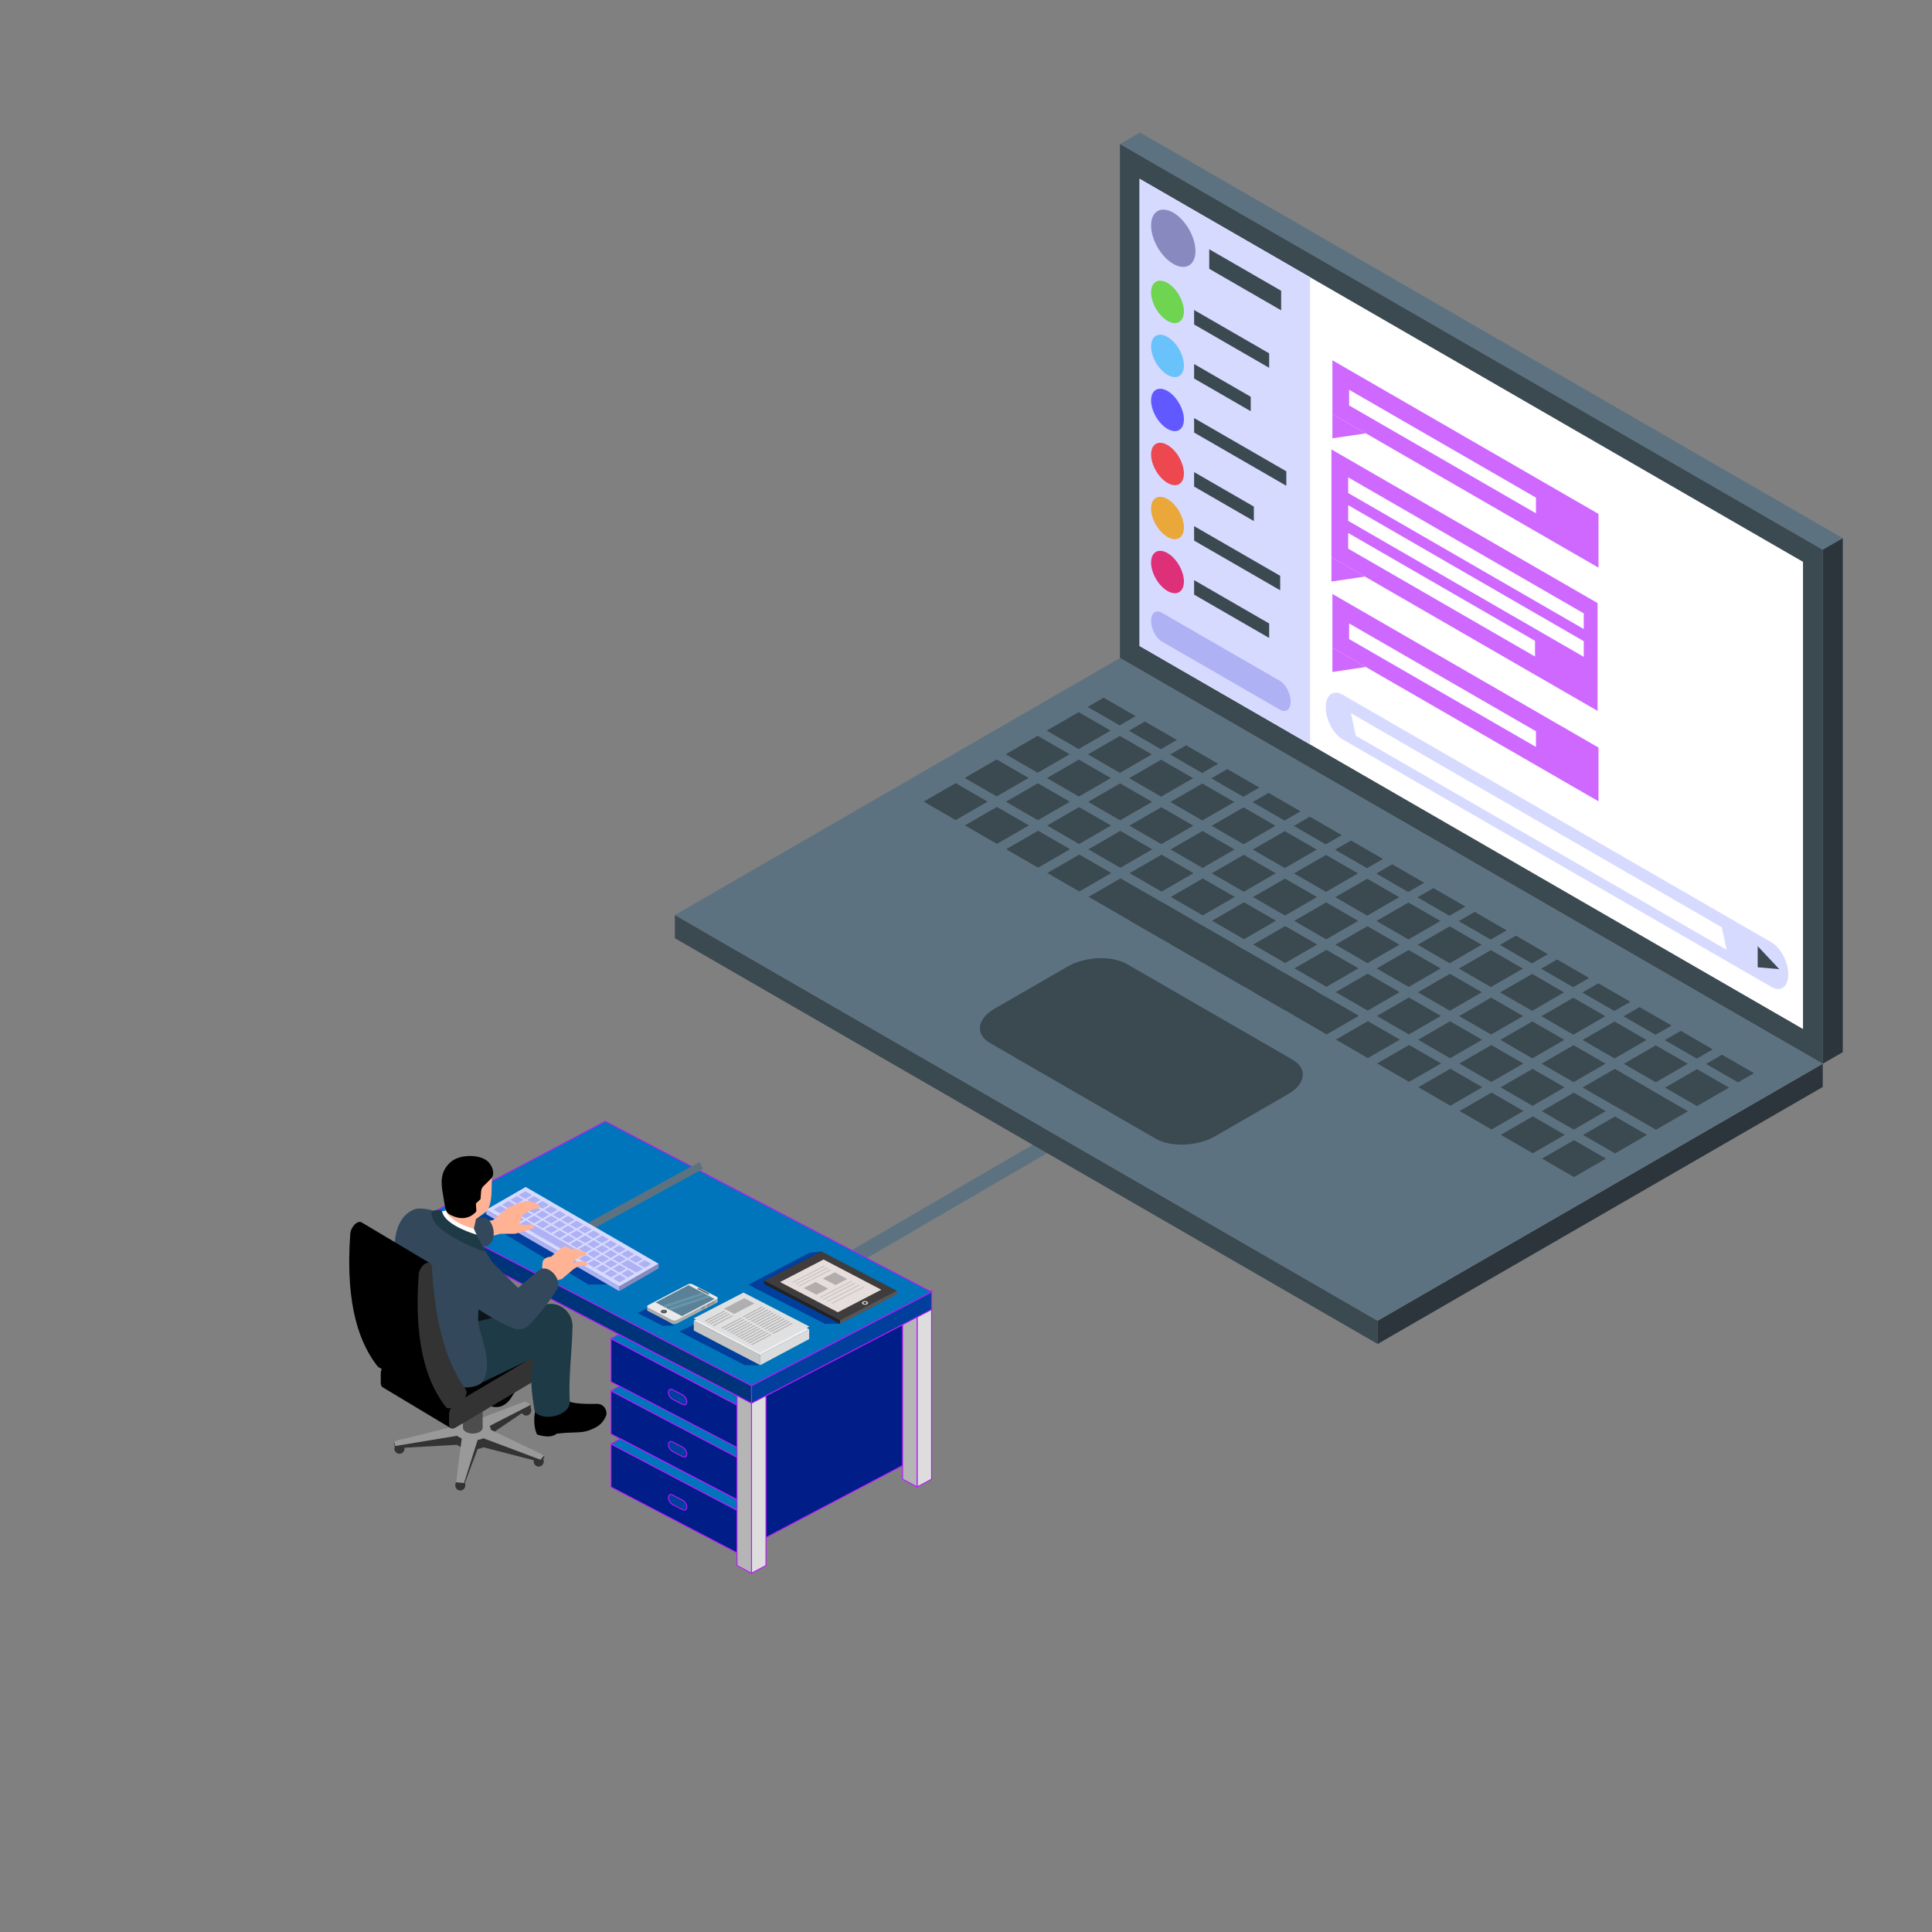 <?xml version="1.0" encoding="UTF-8"?>
<svg id="Livello_1" data-name="Livello 1" xmlns="http://www.w3.org/2000/svg" viewBox="0 0 2000 2000">
  <rect x="0" y="0" width="2000" height="2000" fill="#808080" stroke="none"/>
  <path d="M977.59,1010.2c3.03-5.04,4.84-8.36,5.34-9.76.61-1.7-.7-.57-3.96,3.52" fill="#1d1d1b" stroke="#fff" stroke-miterlimit="10" stroke-width="15"/>
  <path d="M855.75,1317.94c76.15-44.34,152.3-88.68,228.45-133.03" fill="none" stroke="#5d7280" stroke-miterlimit="10" stroke-width="15"/>
  <g>
    <polygon points="1907.65 557.13 1180.17 137.12 1159.35 149.14 1886.83 569.15 1907.65 557.13" fill="#5d7280"/>
    <polygon points="1907.65 1089.17 1907.65 557.13 1886.83 569.15 1886.83 1101.19 1907.65 1089.17" fill="#2c353b"/>
    <g>
      <polygon points="1886.83 1101.19 1159.35 681.18 1159.35 149.14 1886.83 569.15 1886.83 1101.19" fill="#3b4951"/>
      <polygon points="1866.47 581.62 1866.47 1065.24 1179.69 668.73 1179.69 185.1 1866.47 581.62" fill="#fff"/>
      <g id="message3">
        <g>
          <polygon points="1654.76 829.52 1379.29 670.48 1379.29 614.84 1654.76 773.88 1654.76 829.52" fill="#ce68ff"/>
          <polygon points="1379.29 670.48 1379.29 695.61 1413.9 690.46 1379.29 670.48" fill="#ce68ff"/>
        </g>
        <polygon points="1590.02 773.24 1396.59 661.57 1396.59 645.35 1590.02 757.02 1590.02 773.24" fill="#fff"/>
      </g>
      <polygon points="1356.2 770.61 1179.72 668.71 1179.72 185.13 1356.2 287.02 1356.2 770.61" fill="#d7daff"/>
      <path d="M1237.55,259.92c0,14.66-10.29,20.59-22.98,13.27-12.69-7.33-22.98-25.15-22.98-39.8s10.29-20.59,22.98-13.27c12.69,7.33,22.98,25.15,22.98,39.8Z" fill="#888abf"/>
      <polygon points="1251.79 278.26 1326.24 321.24 1326.24 301 1251.79 258.02 1251.79 278.26" fill="#3b4951"/>
      <g>
        <g>
          <path d="M1225.6,322.33c0,10.84-7.61,15.24-17,9.82-9.39-5.42-17-18.6-17-29.45s7.61-15.24,17-9.82c9.39,5.42,17,18.61,17,29.45Z" fill="#6fd450"/>
          <polygon points="1236.14 335.91 1313.82 380.76 1313.82 365.78 1236.14 320.93 1236.14 335.91" fill="#3b4951"/>
        </g>
        <g>
          <path d="M1225.6,378.26c0,10.84-7.61,15.24-17,9.82-9.39-5.42-17-18.6-17-29.45s7.61-15.24,17-9.82c9.39,5.42,17,18.61,17,29.45Z" fill="#69c3fa"/>
          <polygon points="1236.14 391.84 1294.75 425.68 1294.75 410.7 1236.14 376.86 1236.14 391.84" fill="#3b4951"/>
        </g>
        <g>
          <path d="M1225.6,434.19c0,10.84-7.61,15.24-17,9.82-9.39-5.42-17-18.6-17-29.45s7.61-15.24,17-9.82c9.39,5.42,17,18.6,17,29.45Z" fill="#6159ff"/>
          <polygon points="1236.14 447.77 1331.59 502.88 1331.59 487.9 1236.14 432.79 1236.14 447.77" fill="#3b4951"/>
        </g>
        <g>
          <path d="M1225.6,490.12c0,10.84-7.61,15.24-17,9.82-9.39-5.42-17-18.61-17-29.45s7.61-15.24,17-9.82c9.39,5.42,17,18.6,17,29.45Z" fill="#ed484f"/>
          <polygon points="1236.14 503.7 1298 539.41 1298 524.43 1236.14 488.72 1236.14 503.7" fill="#3b4951"/>
        </g>
        <g>
          <path d="M1225.6,546.05c0,10.84-7.61,15.24-17,9.82-9.39-5.42-17-18.61-17-29.45s7.61-15.24,17-9.82c9.39,5.42,17,18.6,17,29.45Z" fill="#eaa73a"/>
          <polygon points="1236.14 559.63 1325.25 611.07 1325.25 596.1 1236.14 544.65 1236.14 559.63" fill="#3b4951"/>
        </g>
        <g>
          <path d="M1225.6,601.99c0,10.84-7.61,15.24-17,9.82-9.39-5.42-17-18.61-17-29.45s7.61-15.24,17-9.82c9.39,5.42,17,18.6,17,29.45Z" fill="#de3078"/>
          <polygon points="1236.14 615.56 1313.82 660.41 1313.82 645.43 1236.14 600.58 1236.14 615.56" fill="#3b4951"/>
        </g>
      </g>
      <path d="M1324.89,734.66l-122.09-70.49c-6.19-3.58-11.2-13.16-11.2-21.41h0c0-8.25,5.02-12.05,11.2-8.47l122.09,70.49c6.19,3.57,11.21,13.16,11.21,21.41h0c0,8.25-5.02,12.04-11.21,8.47Z" fill="#aeb2f4"/>
      <path id="send-message-box" d="M1833.89,1021.76l-444.16-256.44c-9.57-5.53-17.34-20.36-17.34-33.12h0c0-12.77,7.76-18.63,17.34-13.11l444.16,256.44c9.57,5.53,17.33,20.36,17.33,33.12h0c0,12.77-7.76,18.63-17.33,13.11Z" fill="#d7daff"/>
      <polygon points="1841.9 1003.27 1819.56 1001.32 1819.56 979.44 1841.9 1003.27" fill="#3b4951"/>
      <g id="message2">
        <g>
          <polygon points="1653.79 735.91 1378.32 576.87 1378.32 465.26 1653.79 624.3 1653.79 735.91" fill="#ce68ff"/>
          <polygon points="1378.32 576.87 1378.32 602 1412.93 596.85 1378.32 576.87" fill="#ce68ff"/>
        </g>
        <g>
          <polygon points="1639.5 651.18 1395.63 510.37 1395.63 494.15 1639.5 634.95 1639.5 651.18" fill="#fff"/>
          <polygon points="1639.5 679.97 1395.63 539.17 1395.63 522.94 1639.5 663.75 1639.5 679.97" fill="#fff"/>
          <polygon points="1589.05 679.64 1395.63 567.96 1395.63 551.73 1589.05 663.41 1589.05 679.64" fill="#fff"/>
        </g>
      </g>
    </g>
  </g>
  <g>
    <polygon points="1426.14 1367.22 698.66 947.21 698.66 971.25 1426.14 1391.26 1426.14 1367.22" fill="#3b4951"/>
    <polygon points="1886.92 1101.19 1426.14 1367.22 1426.14 1391.26 1886.92 1125.23 1886.92 1101.19" fill="#2c353b"/>
    <g>
      <polygon points="1426.15 1367.19 698.67 947.18 1159.43 681.15 1886.91 1101.17 1426.15 1367.19" fill="#5d7280"/>
      <g>
        <g>
          <polygon points="1159.08 750.92 1125.96 731.8 1142.52 722.24 1175.63 741.36 1159.08 750.92" fill="#3b4951"/>
          <polygon points="1201.75 775.56 1168.63 756.44 1185.19 746.88 1218.3 766 1201.75 775.56" fill="#3b4951"/>
          <polygon points="1244.42 800.2 1211.31 781.08 1227.87 771.52 1260.98 790.64 1244.42 800.2" fill="#3b4951"/>
          <polygon points="1287.1 824.83 1253.98 805.72 1270.54 796.16 1303.65 815.28 1287.1 824.83" fill="#3b4951"/>
          <polygon points="1329.77 849.47 1296.66 830.35 1313.21 820.79 1346.33 839.92 1329.77 849.47" fill="#3b4951"/>
          <polygon points="1372.44 874.11 1339.33 854.99 1355.89 845.43 1389 864.55 1372.44 874.11" fill="#3b4951"/>
          <polygon points="1415.12 898.75 1382 879.63 1398.56 870.07 1431.68 889.19 1415.12 898.75" fill="#3b4951"/>
          <polygon points="1457.79 923.39 1424.68 904.27 1441.23 894.71 1474.35 913.83 1457.79 923.39" fill="#3b4951"/>
          <polygon points="1500.47 948.02 1467.35 928.91 1483.91 919.35 1517.02 938.47 1500.47 948.02" fill="#3b4951"/>
          <polygon points="1543.14 972.66 1510.02 953.54 1526.58 943.98 1559.69 963.1 1543.14 972.66" fill="#3b4951"/>
          <polygon points="1585.81 997.3 1552.7 978.18 1569.26 968.62 1602.37 987.74 1585.81 997.3" fill="#3b4951"/>
          <polygon points="1628.49 1021.94 1595.37 1002.82 1611.93 993.26 1645.04 1012.38 1628.49 1021.94" fill="#3b4951"/>
          <polygon points="1671.16 1046.57 1638.05 1027.46 1654.6 1017.9 1687.72 1037.01 1671.16 1046.57" fill="#3b4951"/>
          <polygon points="1713.83 1071.21 1680.72 1052.1 1697.27 1042.54 1730.39 1061.65 1713.83 1071.21" fill="#3b4951"/>
          <polygon points="1756.51 1095.85 1723.39 1076.73 1739.95 1067.17 1773.06 1086.29 1756.51 1095.85" fill="#3b4951"/>
          <polygon points="1799.18 1120.49 1766.07 1101.37 1782.63 1091.81 1815.74 1110.93 1799.18 1120.49" fill="#3b4951"/>
        </g>
        <g>
          <polygon points="1116.63 775.43 1083.51 756.31 1116.63 737.19 1149.74 756.31 1116.63 775.43" fill="#3b4951"/>
          <polygon points="1159.3 800.07 1126.19 780.95 1159.3 761.83 1192.41 780.95 1159.3 800.07" fill="#3b4951"/>
          <polygon points="1201.98 824.7 1168.86 805.58 1201.98 786.47 1235.09 805.58 1201.98 824.7" fill="#3b4951"/>
          <polygon points="1244.65 849.34 1211.54 830.22 1244.65 811.11 1277.76 830.22 1244.65 849.34" fill="#3b4951"/>
          <polygon points="1287.32 873.98 1254.21 854.86 1287.32 835.74 1320.44 854.86 1287.32 873.98" fill="#3b4951"/>
          <polygon points="1330 898.62 1296.88 879.5 1330 860.38 1363.11 879.5 1330 898.62" fill="#3b4951"/>
          <polygon points="1372.67 923.26 1339.56 904.14 1372.67 885.02 1405.78 904.14 1372.67 923.26" fill="#3b4951"/>
          <polygon points="1415.35 947.89 1382.23 928.77 1415.35 909.66 1448.46 928.77 1415.35 947.89" fill="#3b4951"/>
          <polygon points="1458.02 972.53 1424.9 953.41 1458.02 934.29 1491.13 953.41 1458.02 972.53" fill="#3b4951"/>
          <polygon points="1500.69 997.17 1467.58 978.05 1500.69 958.93 1533.81 978.05 1500.69 997.17" fill="#3b4951"/>
          <polygon points="1543.37 1021.81 1510.25 1002.69 1543.37 983.57 1576.48 1002.69 1543.37 1021.81" fill="#3b4951"/>
          <polygon points="1586.04 1046.44 1552.93 1027.32 1586.04 1008.21 1619.15 1027.32 1586.04 1046.44" fill="#3b4951"/>
          <polygon points="1628.71 1071.08 1595.6 1051.96 1628.71 1032.85 1661.83 1051.96 1628.71 1071.08" fill="#3b4951"/>
          <polygon points="1671.39 1095.72 1638.27 1076.6 1671.39 1057.48 1704.5 1076.6 1671.39 1095.72" fill="#3b4951"/>
          <polygon points="1714.06 1120.35 1680.95 1101.24 1714.06 1082.12 1747.17 1101.24 1714.06 1120.35" fill="#3b4951"/>
          <polygon points="1756.74 1144.99 1723.62 1125.88 1756.74 1106.76 1789.85 1125.88 1756.74 1144.99" fill="#3b4951"/>
        </g>
        <g>
          <polygon points="1074.18 799.93 1041.07 780.82 1074.18 761.7 1107.3 780.82 1074.18 799.93" fill="#3b4951"/>
          <polygon points="1116.86 824.57 1083.74 805.45 1116.86 786.33 1149.97 805.45 1116.86 824.57" fill="#3b4951"/>
          <polygon points="1159.53 849.21 1126.42 830.09 1159.53 810.97 1192.64 830.09 1159.53 849.21" fill="#3b4951"/>
          <polygon points="1202.2 873.85 1169.09 854.73 1202.2 835.61 1235.32 854.73 1202.2 873.85" fill="#3b4951"/>
          <polygon points="1244.88 898.48 1211.77 879.37 1244.88 860.25 1277.99 879.37 1244.88 898.48" fill="#3b4951"/>
          <polygon points="1287.55 923.12 1254.44 904.01 1287.55 884.89 1320.67 904.01 1287.55 923.12" fill="#3b4951"/>
          <polygon points="1330.23 947.76 1297.11 928.64 1330.23 909.52 1363.34 928.64 1330.23 947.76" fill="#3b4951"/>
          <polygon points="1372.9 972.4 1339.79 953.28 1372.9 934.16 1406.01 953.28 1372.9 972.4" fill="#3b4951"/>
          <polygon points="1415.57 997.04 1382.46 977.92 1415.57 958.8 1448.69 977.92 1415.57 997.04" fill="#3b4951"/>
          <polygon points="1458.25 1021.67 1425.13 1002.56 1458.25 983.44 1491.36 1002.56 1458.25 1021.67" fill="#3b4951"/>
          <polygon points="1500.92 1046.31 1467.81 1027.19 1500.92 1008.07 1534.04 1027.19 1500.92 1046.31" fill="#3b4951"/>
          <polygon points="1543.59 1070.95 1510.48 1051.83 1543.59 1032.71 1576.71 1051.83 1543.59 1070.95" fill="#3b4951"/>
          <polygon points="1586.27 1095.59 1553.16 1076.47 1586.27 1057.35 1619.38 1076.47 1586.27 1095.59" fill="#3b4951"/>
          <polygon points="1628.94 1120.23 1595.83 1101.1 1628.94 1081.99 1662.06 1101.11 1628.94 1120.23" fill="#3b4951"/>
          <polygon points="1671.62 1144.86 1638.5 1125.75 1671.62 1106.63 1704.73 1125.75 1671.62 1144.86" fill="#3b4951"/>
          <polygon points="1714.29 1169.5 1638.5 1125.75 1671.62 1106.63 1747.4 1150.38 1714.29 1169.5" fill="#3b4951"/>
        </g>
        <g>
          <polygon points="1031.74 824.44 998.62 805.32 1031.74 786.2 1064.85 805.32 1031.74 824.44" fill="#3b4951"/>
          <polygon points="1074.41 849.08 1041.3 829.96 1074.41 810.84 1107.52 829.96 1074.41 849.08" fill="#3b4951"/>
          <polygon points="1117.09 873.71 1083.97 854.6 1117.08 835.48 1150.2 854.6 1117.09 873.71" fill="#3b4951"/>
          <polygon points="1159.76 898.35 1126.65 879.23 1159.76 860.12 1192.87 879.24 1159.76 898.35" fill="#3b4951"/>
          <polygon points="1202.43 922.99 1169.32 903.87 1202.43 884.76 1235.55 903.87 1202.43 922.99" fill="#3b4951"/>
          <polygon points="1245.1 947.63 1211.99 928.51 1245.1 909.39 1278.22 928.51 1245.1 947.63" fill="#3b4951"/>
          <polygon points="1287.78 972.27 1254.67 953.15 1287.78 934.03 1320.89 953.15 1287.78 972.27" fill="#3b4951"/>
          <polygon points="1330.46 996.9 1297.34 977.79 1330.45 958.67 1363.57 977.79 1330.46 996.9" fill="#3b4951"/>
          <polygon points="1373.13 1021.54 1340.01 1002.42 1373.13 983.31 1406.24 1002.42 1373.13 1021.54" fill="#3b4951"/>
          <polygon points="1415.8 1046.18 1382.69 1027.06 1415.8 1007.94 1448.91 1027.06 1415.8 1046.18" fill="#3b4951"/>
          <polygon points="1458.48 1070.82 1425.36 1051.7 1458.47 1032.58 1491.59 1051.7 1458.48 1070.82" fill="#3b4951"/>
          <polygon points="1501.15 1095.45 1468.04 1076.34 1501.15 1057.22 1534.26 1076.34 1501.15 1095.45" fill="#3b4951"/>
          <polygon points="1543.82 1120.09 1510.71 1100.97 1543.82 1081.86 1576.94 1100.98 1543.82 1120.09" fill="#3b4951"/>
          <polygon points="1586.5 1144.73 1553.38 1125.61 1586.5 1106.5 1619.61 1125.61 1586.5 1144.73" fill="#3b4951"/>
          <polygon points="1629.17 1169.37 1596.06 1150.25 1629.17 1131.13 1662.28 1150.25 1629.17 1169.37" fill="#3b4951"/>
          <polygon points="1671.85 1194.01 1638.73 1174.89 1671.84 1155.77 1704.96 1174.89 1671.85 1194.01" fill="#3b4951"/>
        </g>
        <g>
          <polygon points="989.29 848.95 956.18 829.83 989.29 810.71 1022.4 829.83 989.29 848.95" fill="#3b4951"/>
          <polygon points="1031.97 873.58 998.85 854.46 1031.97 835.35 1065.08 854.46 1031.97 873.58" fill="#3b4951"/>
          <polygon points="1074.64 898.22 1041.52 879.1 1074.64 859.98 1107.75 879.11 1074.64 898.22" fill="#3b4951"/>
          <polygon points="1117.31 922.86 1084.2 903.74 1117.31 884.62 1150.43 903.74 1117.31 922.86" fill="#3b4951"/>
          <polygon points="1373.36 1070.69 1126.87 928.38 1159.98 909.26 1406.47 1051.57 1373.36 1070.69" fill="#3b4951"/>
          <polygon points="1202.66 972.14 1169.55 953.01 1202.66 933.9 1235.77 953.02 1202.66 972.14" fill="#3b4951"/>
          <polygon points="1245.34 996.77 1212.22 977.65 1245.34 958.54 1278.45 977.65 1245.34 996.77" fill="#3b4951"/>
          <polygon points="1288.01 1021.41 1254.89 1002.29 1288.01 983.17 1321.12 1002.29 1288.01 1021.41" fill="#3b4951"/>
          <polygon points="1330.68 1046.05 1297.57 1026.93 1330.68 1007.81 1363.79 1026.93 1330.68 1046.05" fill="#3b4951"/>
          <polygon points="1373.36 1070.69 1340.24 1051.57 1373.36 1032.45 1406.47 1051.57 1373.36 1070.69" fill="#3b4951"/>
          <polygon points="1416.03 1095.32 1382.92 1076.2 1416.03 1057.09 1449.14 1076.2 1416.03 1095.32" fill="#3b4951"/>
          <polygon points="1458.7 1119.96 1425.59 1100.84 1458.7 1081.72 1491.82 1100.84 1458.7 1119.96" fill="#3b4951"/>
          <polygon points="1501.38 1144.6 1468.26 1125.48 1501.38 1106.36 1534.49 1125.48 1501.38 1144.6" fill="#3b4951"/>
          <polygon points="1544.05 1169.24 1510.94 1150.12 1544.05 1131 1577.16 1150.12 1544.05 1169.24" fill="#3b4951"/>
          <polygon points="1586.73 1193.88 1553.61 1174.76 1586.73 1155.64 1619.84 1174.76 1586.73 1193.88" fill="#3b4951"/>
          <polygon points="1629.4 1218.51 1596.28 1199.39 1629.4 1180.28 1662.51 1199.39 1629.4 1218.51" fill="#3b4951"/>
        </g>
      </g>
      <path d="M1196.34,1178.75l-171.29-98.89c-15.81-9.13-13.83-25.07,4.43-35.61l75.57-43.63c18.25-10.54,45.87-11.68,61.68-2.56l171.29,98.89c15.81,9.13,13.83,25.07-4.43,35.61l-75.57,43.63c-18.25,10.54-45.87,11.68-61.68,2.56Z" fill="#3b4951"/>
    </g>
  </g>
  <g id="message1">
    <g>
      <polygon points="1654.76 587.65 1379.29 428.6 1379.29 372.97 1654.76 532.01 1654.76 587.65" fill="#ce68ff"/>
      <polygon points="1379.29 428.6 1379.29 453.74 1413.9 448.59 1379.29 428.6" fill="#ce68ff"/>
    </g>
    <polygon points="1590.02 531.37 1396.59 419.7 1396.59 403.47 1590.02 515.14 1590.02 531.37" fill="#fff"/>
  </g>
  <g>
    <g>
      <g>
        <g>
          <polygon points="770.41 1512.43 770.41 1556.33 632.51 1484.36 632.51 1439.84 770.41 1512.43" fill="#001d88" stroke="#ba17ff" stroke-miterlimit="10"/>
          <path d="M706.48,1497.98c2.45,1.28,4.45,4.42,4.45,6.98v.5c0,2.56-2.01,3.61-4.46,2.34l-10.01-5.18c-2.46-1.27-4.46-4.4-4.46-6.96v-.61c0-2.56,2-3.6,4.45-2.32l10.03,5.25Z" fill="#003f9b" stroke="#ba17ff" stroke-miterlimit="10"/>
        </g>
        <polygon points="632.51 1439.83 642.2 1434.58 764.45 1498.39 764.45 1509.29 632.51 1439.83" fill="#0075bc" stroke="#ba17ff" stroke-miterlimit="10"/>
      </g>
      <g>
        <g>
          <polygon points="770.41 1567.37 770.41 1611.27 632.51 1539.3 632.51 1494.78 770.41 1567.37" fill="#001d88" stroke="#ba17ff" stroke-miterlimit="10"/>
          <path d="M706.48,1552.92c2.45,1.28,4.45,4.42,4.45,6.98v.5c0,2.56-2.01,3.61-4.46,2.34l-10.01-5.18c-2.46-1.27-4.46-4.4-4.46-6.96v-.61c0-2.56,2-3.6,4.45-2.32l10.03,5.25Z" fill="#003f9b" stroke="#ba17ff" stroke-miterlimit="10"/>
        </g>
        <polygon points="632.51 1494.77 642.2 1489.52 764.45 1553.33 764.45 1564.23 632.51 1494.77" fill="#0075bc" stroke="#ba17ff" stroke-miterlimit="10"/>
      </g>
      <g>
        <g>
          <polygon points="770.41 1458.39 770.41 1502.29 632.51 1430.32 632.51 1385.81 770.41 1458.39" fill="#001d88" stroke="#ba17ff" stroke-miterlimit="10"/>
          <path d="M706.48,1443.94c2.45,1.28,4.45,4.42,4.45,6.98v.5c0,2.56-2.01,3.61-4.46,2.34l-10.01-5.18c-2.46-1.27-4.46-4.4-4.46-6.96v-.61c0-2.56,2-3.6,4.45-2.32l10.03,5.25Z" fill="#003f9b" stroke="#ba17ff" stroke-miterlimit="10"/>
        </g>
        <polygon points="632.51 1385.8 642.2 1380.55 764.45 1444.35 764.45 1455.25 632.51 1385.8" fill="#0075bc" stroke="#ba17ff" stroke-miterlimit="10"/>
      </g>
      <polygon points="762.93 1607.36 938.6 1514.84 938.6 1363.12 785.37 1444.1 762.93 1607.36" fill="#001d88" stroke="#ba17ff" stroke-miterlimit="10"/>
      <g>
        <polygon points="440.52 1277.12 777.93 1452.6 964.37 1355.62 626.51 1178.9 440.52 1277.12" fill="#896b29" stroke="#ba17ff" stroke-miterlimit="10"/>
        <g>
          <polygon points="777.93 1433.19 777.93 1628.6 792.94 1620.59 792.94 1425.48 777.93 1433.19" fill="#ddd" stroke="#ba17ff" stroke-miterlimit="10"/>
          <polygon points="777.93 1433.19 777.93 1628.6 762.93 1620.59 762.93 1425.48 777.93 1433.19" fill="#b5b5b5" stroke="#ba17ff" stroke-miterlimit="10"/>
        </g>
        <g>
          <polygon points="455.53 1266.74 455.53 1462.16 470.54 1454.14 470.54 1259.04 455.53 1266.74" fill="#ddd" stroke="#ba17ff" stroke-miterlimit="10"/>
          <polygon points="455.53 1266.74 455.53 1462.16 440.52 1454.14 440.52 1259.04 455.53 1266.74" fill="#b5b5b5" stroke="#ba17ff" stroke-miterlimit="10"/>
        </g>
        <g>
          <polygon points="949.37 1343.85 949.37 1539.27 964.37 1531.25 964.37 1336.15 949.37 1343.85" fill="#ddd" stroke="#ba17ff" stroke-miterlimit="10"/>
          <polygon points="949.37 1343.85 949.37 1539.27 934.36 1531.25 934.36 1336.15 949.37 1343.85" fill="#b5b5b5" stroke="#ba17ff" stroke-miterlimit="10"/>
        </g>
        <g>
          <polygon points="440.52 1259.04 777.93 1434.52 964.37 1337.53 626.51 1160.82 440.52 1259.04" fill="#0075bc" stroke="#ba17ff" stroke-miterlimit="10"/>
          <polygon points="777.93 1452.6 777.93 1434.52 964.37 1337.53 964.37 1355.62 777.93 1452.6" fill="#003f9b" stroke="#ba17ff" stroke-miterlimit="10"/>
          <polygon points="440.52 1259.04 440.52 1277.12 777.93 1452.6 777.93 1434.52 440.52 1259.04" fill="#00347a" stroke="#ba17ff" stroke-miterlimit="10"/>
        </g>
      </g>
    </g>
    <polygon points="869.69 1370.4 854.04 1370.4 774.72 1329.94 837.67 1296.96 850.28 1295.41 869.69 1370.4" fill="#003f9b"/>
    <g>
      <polygon points="928.51 1336.33 869.69 1366.87 791.29 1325.91 850.28 1295.41 928.51 1336.33" fill="#3f3c3b"/>
      <polygon points="912.31 1335.11 867.38 1358.44 807.48 1327.15 852.55 1303.84 912.31 1335.11" fill="#e5dedc"/>
      <g>
        <path d="M892.23,1348.77c0,1.05,1.45,1.91,3.23,1.91s3.23-.85,3.23-1.91-1.45-1.91-3.23-1.91-3.23.85-3.23,1.91Z" fill="#d1cac9"/>
        <path d="M893.95,1348.77c0,.49.67.89,1.51.89s1.51-.4,1.51-.89-.67-.89-1.51-.89-1.51.4-1.51.89Z" fill="#2b2928"/>
      </g>
      <polygon points="791.29 1325.91 791.29 1329.35 869.69 1370.4 869.69 1366.87 791.29 1325.91" fill="#232121"/>
      <polygon points="928.51 1336.33 928.51 1339.9 869.69 1370.4 869.69 1366.87 928.51 1336.33" fill="#5b5454"/>
      <polygon points="852.95 1310.27 819.93 1327.35 820.97 1327.89 854.04 1310.84 852.95 1310.27" fill="#c6c1c1"/>
      <polygon points="856.15 1312.09 823.12 1329.17 824.17 1329.71 857.24 1312.66 856.15 1312.09" fill="#c6c1c1"/>
      <polygon points="859.34 1314.1 826.32 1331.18 827.36 1331.72 860.44 1314.67 859.34 1314.1" fill="#c6c1c1"/>
      <polygon points="893.46 1332.04 860.44 1349.12 861.48 1349.66 894.55 1332.61 893.46 1332.04" fill="#c6c1c1"/>
      <polygon points="888.88 1329.94 855.86 1347.02 856.9 1347.56 889.98 1330.51 888.88 1329.94" fill="#c6c1c1"/>
      <polygon points="881.4 1325.91 848.38 1342.99 849.42 1343.54 882.5 1326.49 881.4 1325.91" fill="#c6c1c1"/>
      <polygon points="884.6 1327.92 851.58 1345 852.62 1345.55 885.69 1328.5 884.6 1327.92" fill="#c6c1c1"/>
      <polygon points="864.19 1317.06 851.75 1323.47 864.9 1330.27 876.99 1324.09 864.19 1317.06" fill="#b2adad"/>
      <polygon points="844.44 1327.04 832 1333.45 845.14 1340.26 857.24 1334.08 844.44 1327.04" fill="#b2adad"/>
    </g>
    <polygon points="786.95 1413.22 771.14 1413.22 703.35 1378.34 727.35 1366.76 786.95 1413.22" fill="#003f9b"/>
    <g>
      <g>
        <polygon points="837.67 1376.05 786.95 1402.64 718.2 1367.13 769.59 1340.52 837.67 1376.05" fill="#efefef"/>
        <polygon points="718.2 1367.13 718.2 1377.35 786.95 1413.22 786.95 1402.64 718.2 1367.13" fill="#c4c4c4"/>
        <polygon points="837.67 1376.05 837.67 1386.18 786.95 1413.22 786.95 1402.64 837.67 1376.05" fill="#dbdbdb"/>
      </g>
      <polygon points="837.87 1373.23 786.38 1400.47 718 1364.8 769.69 1338.05 837.87 1373.23" fill="#e0e0e0"/>
      <polygon points="770.51 1343.91 780.93 1349.28 760.04 1360.18 749.51 1354.69 770.51 1343.91" fill="#afafaf"/>
      <polygon points="749.56 1356.84 729.48 1367.32 730.58 1367.96 750.66 1357.34 749.56 1356.84" fill="#afafaf"/>
      <polygon points="752.01 1358.42 731.93 1368.9 733.04 1369.54 753.12 1358.92 752.01 1358.42" fill="#afafaf"/>
      <polygon points="754.64 1360 734.56 1370.48 735.66 1371.12 755.74 1360.5 754.64 1360" fill="#afafaf"/>
      <polygon points="757.53 1361.73 737.45 1372.21 738.56 1372.85 758.64 1362.23 757.53 1361.73" fill="#afafaf"/>
      <g>
        <g>
          <polygon points="788.83 1352.56 768.75 1363.04 769.86 1363.68 789.94 1353.06 788.83 1352.56" fill="#afafaf"/>
          <polygon points="791.52 1354.02 771.44 1364.5 772.55 1365.14 792.63 1354.52 791.52 1354.02" fill="#afafaf"/>
          <polygon points="794.39 1355.64 774.31 1366.12 775.42 1366.76 795.5 1356.14 794.39 1355.64" fill="#afafaf"/>
          <polygon points="797.3 1357.17 777.21 1367.65 778.32 1368.3 798.4 1357.67 797.3 1357.17" fill="#afafaf"/>
          <polygon points="799.99 1358.63 779.91 1369.11 781.01 1369.75 801.09 1359.13 799.99 1358.63" fill="#afafaf"/>
          <polygon points="802.86 1360.25 782.78 1370.73 783.88 1371.38 803.96 1360.75 802.86 1360.25" fill="#afafaf"/>
        </g>
        <g>
          <polygon points="805.57 1361.86 785.49 1372.34 786.6 1372.98 806.68 1362.36 805.57 1361.86" fill="#afafaf"/>
          <polygon points="808.26 1363.32 788.18 1373.8 789.29 1374.44 809.37 1363.82 808.26 1363.32" fill="#afafaf"/>
          <polygon points="811.13 1364.94 791.05 1375.42 792.16 1376.06 812.24 1365.44 811.13 1364.94" fill="#afafaf"/>
          <polygon points="814.03 1366.48 793.95 1376.96 795.06 1377.6 815.14 1366.98 814.03 1366.48" fill="#afafaf"/>
          <polygon points="816.72 1367.94 796.64 1378.41 797.75 1379.06 817.83 1368.44 816.72 1367.94" fill="#afafaf"/>
          <polygon points="819.59 1369.56 799.51 1380.04 800.62 1380.68 820.7 1370.06 819.59 1369.56" fill="#afafaf"/>
        </g>
      </g>
      <g>
        <g>
          <polygon points="766.91 1364.13 746.83 1374.61 747.93 1375.26 768.02 1364.63 766.91 1364.13" fill="#afafaf"/>
          <polygon points="769.6 1365.59 749.52 1376.07 750.63 1376.71 770.71 1366.09 769.6 1365.59" fill="#afafaf"/>
          <polygon points="772.47 1367.21 752.39 1377.69 753.5 1378.34 773.58 1367.71 772.47 1367.21" fill="#afafaf"/>
          <polygon points="775.37 1368.75 755.29 1379.23 756.4 1379.87 776.48 1369.25 775.37 1368.75" fill="#afafaf"/>
          <polygon points="778.06 1370.21 757.98 1380.69 759.09 1381.33 779.17 1370.71 778.06 1370.21" fill="#afafaf"/>
          <polygon points="780.93 1371.83 760.85 1382.31 761.96 1382.95 782.04 1372.33 780.93 1371.83" fill="#afafaf"/>
        </g>
        <g>
          <polygon points="783.64 1373.44 763.56 1383.92 764.67 1384.56 784.75 1373.94 783.64 1373.44" fill="#afafaf"/>
          <polygon points="786.34 1374.9 766.26 1385.37 767.36 1386.02 787.44 1375.4 786.34 1374.9" fill="#afafaf"/>
          <polygon points="789.21 1376.52 769.13 1387 770.23 1387.64 790.31 1377.02 789.21 1376.52" fill="#afafaf"/>
          <polygon points="792.11 1378.05 772.03 1388.53 773.13 1389.17 793.21 1378.55 792.11 1378.05" fill="#afafaf"/>
          <polygon points="794.8 1379.51 774.72 1389.99 775.82 1390.63 795.9 1380.01 794.8 1379.51" fill="#afafaf"/>
          <polygon points="797.67 1381.13 777.59 1391.61 778.69 1392.25 798.77 1381.63 797.67 1381.13" fill="#afafaf"/>
        </g>
      </g>
    </g>
    <polygon points="697.45 1372.35 685.69 1372.35 660.03 1359.27 673.84 1352.52 697.45 1372.35" fill="#003f9b"/>
    <g>
      <path d="M695.6,1369.97c1.39.73,3.67.73,5.06,0l41.19-21.47c1.39-.73,1.39-1.91,0-2.63l-24.73-12.84c-1.39-.72-3.67-.72-5.06,0l-41,21.46c-1.39.73-1.39,1.92,0,2.64l24.54,12.83Z" fill="#cecece"/>
      <path d="M670.02,1352.31v3.55s-.03.72.97,1.24l24.98,13.03s2.14.94,4.57-.11l41.52-21.65s.85-.43.82-1.32v-3.27l-72.86,8.51Z" fill="#aaa"/>
      <path d="M695.6,1366.49c1.39.73,3.67.73,5.06,0l41.19-21.47c1.39-.73,1.39-1.91,0-2.63l-24.73-12.84c-1.39-.72-3.67-.72-5.06,0l-41,21.46c-1.39.73-1.39,1.92,0,2.64l24.54,12.83Z" fill="#eaeaea"/>
      <polygon points="739.72 1344.75 705.96 1362.44 678.74 1348.26 712.71 1330.38 739.72 1344.75" fill="#5a8196"/>
      <path d="M684.22,1357.43h.24c.15-.19.38-.37.68-.53,1.21-.63,3.16-.64,4.33-.02.31.16.53.35.68.55h.19v.59h0c-.01.41-.32.81-.91,1.12-1.2.63-3.14.64-4.33.02-.6-.31-.89-.73-.88-1.15h0v-.59Z" fill="#606060"/>
      <path d="M689.46,1356.29c1.18.62,1.16,1.64-.04,2.27-1.2.63-3.14.64-4.33.02-1.19-.62-1.17-1.64.04-2.27,1.21-.63,3.16-.64,4.33-.02Z" fill="#4c4c4c"/>
      <path d="M688.66,1356.71c.74.39.73,1.03-.02,1.43s-1.98.4-2.73.01c-.75-.39-.74-1.03.02-1.43.76-.4,1.99-.4,2.73-.01Z" fill="#6b6b6b"/>
      <polygon points="735.73 1342.63 694.34 1356.39 690.9 1354.6 732.53 1340.92 735.73 1342.63" fill="#6695aa"/>
      <polygon points="730.4 1339.79 688.95 1353.57 685.5 1351.78 727.2 1338.07 730.4 1339.79" fill="#6695aa"/>
      <g>
        <polygon points="739.86 1347.27 739.86 1348.95 736.56 1350.69 736.56 1348.98 739.86 1347.27" fill="#939393"/>
        <polygon points="736.56 1348.98 736.15 1348.75 736.15 1350.5 736.56 1350.69 736.56 1348.98" fill="#7c7c7c"/>
        <polygon points="739.86 1347.27 739.4 1347.02 736.15 1348.75 736.56 1348.98 739.86 1347.27" fill="#686868"/>
      </g>
      <g>
        <polygon points="735.71 1349.44 735.71 1351.12 732.4 1352.86 732.4 1351.15 735.71 1349.44" fill="#939393"/>
        <polygon points="732.4 1351.15 731.99 1350.92 731.99 1352.67 732.4 1352.86 732.4 1351.15" fill="#7c7c7c"/>
        <polygon points="735.71 1349.44 735.24 1349.19 731.99 1350.92 732.4 1351.15 735.71 1349.44" fill="#686868"/>
      </g>
      <g>
        <polygon points="729.81 1352.42 729.81 1354.1 726.5 1355.84 726.5 1354.13 729.81 1352.42" fill="#939393"/>
        <polygon points="726.5 1354.13 726.09 1353.9 726.09 1355.65 726.5 1355.84 726.5 1354.13" fill="#7c7c7c"/>
        <polygon points="729.81 1352.42 729.34 1352.17 726.09 1353.9 726.5 1354.13 729.81 1352.42" fill="#686868"/>
      </g>
      <g>
        <path d="M722.15,1333.6l.74.36c.42.05.94.21,1.42.46l6.04,3.17,3.76,1.83v.67l-.04-.02s-.05.04-.08.06c-.33.18-1.24,0-2.01-.41l-8.92-4.65c-.62-.32-.97-.69-.91-.92v-.56Z" fill="#848484"/>
        <path d="M733.19,1338.51c.77.4,1.13.88.8,1.06s-1.24,0-2.01-.41l-8.92-4.65c-.77-.4-1.12-.88-.78-1.06.34-.18,1.26,0,2.03.41l8.88,4.66Z" fill="#6b6b6b"/>
      </g>
    </g>
    <polygon points="635.77 1329.71 609.09 1329.71 494.69 1260.54 535.2 1237.59 635.77 1329.71" fill="#003f9b"/>
  </g>
  <path d="M795.72,1322.44v-.02" fill="#1d1d1b" stroke="#fff" stroke-miterlimit="10" stroke-width="15"/>
  <path d="M611.16,1269.11c38.31-20.9,76.62-41.79,114.93-62.69" fill="none" stroke="#5d7280" stroke-miterlimit="10" stroke-width="8"/>
  <g>
    <polygon points="641.04 1331.8 503.36 1252.31 544.15 1228.76 681.82 1308.25 641.04 1331.8" fill="#d7daff"/>
    <polygon points="641.03 1336.54 503.36 1257.05 503.36 1252.29 641.03 1331.77 641.03 1336.54" fill="#aeb2f4"/>
    <polygon points="641.03 1331.77 681.82 1308.22 681.82 1312.99 641.03 1336.54 641.03 1331.77" fill="#888abf"/>
    <g>
      <g>
        <polygon points="543.81 1241.1 536.87 1237.1 543.81 1233.09 550.74 1237.1 543.81 1241.1" fill="#aeb2f4"/>
        <polygon points="552.64 1246.2 545.7 1242.19 552.64 1238.19 559.57 1242.19 552.64 1246.2" fill="#aeb2f4"/>
        <polygon points="561.46 1251.29 554.53 1247.29 561.46 1243.29 568.4 1247.29 561.46 1251.29" fill="#aeb2f4"/>
        <polygon points="570.29 1256.39 563.35 1252.39 570.29 1248.38 577.22 1252.39 570.29 1256.39" fill="#aeb2f4"/>
        <polygon points="579.11 1261.49 572.18 1257.48 579.11 1253.48 586.05 1257.48 579.11 1261.49" fill="#aeb2f4"/>
        <polygon points="587.94 1266.58 581.01 1262.58 587.94 1258.57 594.88 1262.58 587.94 1266.58" fill="#aeb2f4"/>
        <polygon points="596.77 1271.68 589.83 1267.67 596.77 1263.67 603.7 1267.67 596.77 1271.68" fill="#aeb2f4"/>
        <polygon points="605.59 1276.77 598.66 1272.77 605.59 1268.77 612.53 1272.77 605.59 1276.77" fill="#aeb2f4"/>
        <polygon points="614.42 1281.87 607.49 1277.87 614.42 1273.86 621.36 1277.87 614.42 1281.87" fill="#aeb2f4"/>
        <polygon points="623.25 1286.97 616.31 1282.96 623.25 1278.96 630.18 1282.96 623.25 1286.97" fill="#aeb2f4"/>
        <polygon points="632.07 1292.06 625.14 1288.06 632.07 1284.05 639.01 1288.06 632.07 1292.06" fill="#aeb2f4"/>
        <polygon points="640.9 1297.16 633.96 1293.15 640.9 1289.15 647.83 1293.15 640.9 1297.16" fill="#aeb2f4"/>
        <polygon points="649.73 1302.25 642.79 1298.25 649.73 1294.25 656.66 1298.25 649.73 1302.25" fill="#aeb2f4"/>
        <polygon points="658.55 1307.35 651.62 1303.35 658.55 1299.34 665.49 1303.35 658.55 1307.35" fill="#aeb2f4"/>
        <polygon points="667.38 1312.45 660.44 1308.44 667.38 1304.44 674.31 1308.44 667.38 1312.45" fill="#aeb2f4"/>
      </g>
      <g>
        <polygon points="535.14 1246.11 528.2 1242.1 535.14 1238.1 542.07 1242.1 535.14 1246.11" fill="#aeb2f4"/>
        <polygon points="543.97 1251.2 537.03 1247.2 543.97 1243.2 550.9 1247.2 543.97 1251.2" fill="#aeb2f4"/>
        <polygon points="552.79 1256.3 545.86 1252.3 552.79 1248.29 559.73 1252.3 552.79 1256.3" fill="#aeb2f4"/>
        <polygon points="561.62 1261.39 554.68 1257.39 561.62 1253.39 568.55 1257.39 561.62 1261.39" fill="#aeb2f4"/>
        <polygon points="570.45 1266.49 563.51 1262.49 570.45 1258.48 577.38 1262.49 570.45 1266.49" fill="#aeb2f4"/>
        <polygon points="579.27 1271.59 572.34 1267.58 579.27 1263.58 586.21 1267.58 579.27 1271.59" fill="#aeb2f4"/>
        <polygon points="588.1 1276.68 581.16 1272.68 588.1 1268.68 595.03 1272.68 588.1 1276.68" fill="#aeb2f4"/>
        <polygon points="596.93 1281.78 589.99 1277.78 596.93 1273.77 603.86 1277.78 596.93 1281.78" fill="#aeb2f4"/>
        <polygon points="605.75 1286.87 598.82 1282.87 605.75 1278.87 612.69 1282.87 605.75 1286.87" fill="#aeb2f4"/>
        <polygon points="614.58 1291.97 607.64 1287.97 614.58 1283.96 621.51 1287.97 614.58 1291.97" fill="#aeb2f4"/>
        <polygon points="623.4 1297.07 616.47 1293.06 623.4 1289.06 630.34 1293.06 623.4 1297.07" fill="#aeb2f4"/>
        <polygon points="632.23 1302.16 625.3 1298.16 632.23 1294.15 639.17 1298.16 632.23 1302.16" fill="#aeb2f4"/>
        <polygon points="641.06 1307.26 634.12 1303.25 641.06 1299.25 647.99 1303.26 641.06 1307.26" fill="#aeb2f4"/>
        <polygon points="649.88 1312.35 642.95 1308.35 649.88 1304.35 656.82 1308.35 649.88 1312.35" fill="#aeb2f4"/>
        <polygon points="658.71 1317.45 642.95 1308.35 649.88 1304.35 665.65 1313.45 658.71 1317.45" fill="#aeb2f4"/>
      </g>
      <g>
        <polygon points="526.47 1251.11 519.54 1247.11 526.47 1243.1 533.41 1247.11 526.47 1251.11" fill="#aeb2f4"/>
        <polygon points="535.3 1256.21 528.36 1252.2 535.3 1248.2 542.23 1252.2 535.3 1256.21" fill="#aeb2f4"/>
        <polygon points="544.12 1261.3 537.19 1257.3 544.12 1253.3 551.06 1257.3 544.12 1261.3" fill="#aeb2f4"/>
        <polygon points="552.95 1266.4 546.02 1262.4 552.95 1258.39 559.89 1262.4 552.95 1266.4" fill="#aeb2f4"/>
        <polygon points="561.78 1271.5 554.84 1267.49 561.78 1263.49 568.71 1267.49 561.78 1271.5" fill="#aeb2f4"/>
        <polygon points="570.6 1276.59 563.67 1272.59 570.6 1268.58 577.54 1272.59 570.6 1276.59" fill="#aeb2f4"/>
        <polygon points="579.43 1281.69 572.5 1277.68 579.43 1273.68 586.37 1277.68 579.43 1281.69" fill="#aeb2f4"/>
        <polygon points="588.26 1286.78 581.32 1282.78 588.26 1278.78 595.19 1282.78 588.26 1286.78" fill="#aeb2f4"/>
        <polygon points="597.08 1291.88 590.15 1287.88 597.08 1283.87 604.02 1287.88 597.08 1291.88" fill="#aeb2f4"/>
        <polygon points="605.91 1296.98 598.98 1292.97 605.91 1288.97 612.84 1292.97 605.91 1296.98" fill="#aeb2f4"/>
        <polygon points="614.74 1302.07 607.8 1298.07 614.74 1294.06 621.67 1298.07 614.74 1302.07" fill="#aeb2f4"/>
        <polygon points="623.56 1307.17 616.63 1303.16 623.56 1299.16 630.5 1303.16 623.56 1307.17" fill="#aeb2f4"/>
        <polygon points="632.39 1312.26 625.45 1308.26 632.39 1304.26 639.32 1308.26 632.39 1312.26" fill="#aeb2f4"/>
        <polygon points="641.22 1317.36 634.28 1313.36 641.22 1309.35 648.15 1313.36 641.22 1317.36" fill="#aeb2f4"/>
        <polygon points="650.04 1322.46 643.11 1318.45 650.04 1314.45 656.98 1318.45 650.04 1322.46" fill="#aeb2f4"/>
      </g>
      <g>
        <polygon points="517.8 1256.12 510.87 1252.11 517.8 1248.11 524.74 1252.11 517.8 1256.12" fill="#aeb2f4"/>
        <polygon points="526.63 1261.21 519.69 1257.21 526.63 1253.21 533.56 1257.21 526.63 1261.21" fill="#aeb2f4"/>
        <polygon points="535.46 1266.31 528.52 1262.3 535.46 1258.3 542.39 1262.3 535.46 1266.31" fill="#aeb2f4"/>
        <polygon points="544.28 1271.4 537.35 1267.4 544.28 1263.4 551.22 1267.4 544.28 1271.4" fill="#aeb2f4"/>
        <polygon points="588.41 1296.88 546.17 1272.5 553.11 1268.49 595.35 1292.88 588.41 1296.88" fill="#aeb2f4"/>
        <polygon points="561.94 1281.6 555 1277.59 561.94 1273.59 568.87 1277.59 561.94 1281.6" fill="#aeb2f4"/>
        <polygon points="570.76 1286.69 563.83 1282.69 570.76 1278.69 577.7 1282.69 570.76 1286.69" fill="#aeb2f4"/>
        <polygon points="579.59 1291.79 572.65 1287.78 579.59 1283.78 586.52 1287.78 579.59 1291.79" fill="#aeb2f4"/>
        <polygon points="588.41 1296.88 581.48 1292.88 588.41 1288.88 595.35 1292.88 588.41 1296.88" fill="#aeb2f4"/>
        <polygon points="597.24 1301.98 590.31 1297.98 597.24 1293.97 604.18 1297.98 597.24 1301.98" fill="#aeb2f4"/>
        <polygon points="606.07 1307.08 599.13 1303.07 606.07 1299.07 613 1303.07 606.07 1307.08" fill="#aeb2f4"/>
        <polygon points="614.89 1312.17 607.96 1308.17 614.89 1304.16 621.83 1308.17 614.89 1312.17" fill="#aeb2f4"/>
        <polygon points="623.72 1317.27 616.79 1313.26 623.72 1309.26 630.66 1313.26 623.72 1317.27" fill="#aeb2f4"/>
        <polygon points="632.55 1322.36 625.61 1318.36 632.55 1314.36 639.48 1318.36 632.55 1322.36" fill="#aeb2f4"/>
        <polygon points="641.37 1327.46 634.44 1323.46 641.37 1319.45 648.31 1323.46 641.37 1327.46" fill="#aeb2f4"/>
      </g>
    </g>
  </g>
  <g>
    <path d="M535.26,1404.44c11.36,2.66,13.29,11.88,9.07,20.03-.13.26-.29.51-.45.74l-13.06,19.1c-.09.13-.18.28-.26.42-4.8,8.5-11.15,12.69-19.35,11.74-.8-.09-1.57-.32-2.3-.67-6.97-3.41-7.84-8.62-5.74-14.7l.11-11.44c.09-.28,3.22.82,3.28.54l4-22c.62-3.4,3.63-5.76,6.97-5.45l16.84,1.55c.3.03.6.07.9.14Z"/>
    <path d="M461.81,1396.98v-59.89l46.51-11.68c14.4-3.62,28.32,7.81,27.98,23.12-.57,26.19-4.42,54.35-2.83,77.71,0,14.25-23.98,18.49-33.25,8.22-3.48-20.92-8.6-32.3-3.56-54.24l-34.85,16.76Z" fill="#0b151a"/>
    <path d="M555.85,1455.89c-4.33,8.71-3.13,22.9.09,29.08,8.6,2.74,15.69,2.94,20.38-.83,15.84-1.99,24.86-.35,32.9-3.27,8.55-3.1,14.32-6.18,18.24-15.44,1.48-4.12-1.32-11.49-8.47-12.15-13.24.27-25.17-.1-31.83-3.04l-12.54-20.59-19.5,17.97.72,8.26Z"/>
    <g>
      <ellipse cx="557.67" cy="1512.81" rx="5.24" ry="5.41" fill="#333"/>
      <path d="M471.25,1537.56c0,2.99,2.35,5.41,5.24,5.41s5.24-2.42,5.24-5.41-2.35-5.41-5.24-5.41-5.24,2.42-5.24,5.41Z" fill="#333"/>
      <ellipse cx="413.5" cy="1499.54" rx="5.24" ry="5.41" fill="#333"/>
      <path d="M447.42,1450.08c0,2.99,2.35,5.41,5.24,5.41s5.24-2.42,5.24-5.41-2.34-5.41-5.24-5.41-5.24,2.42-5.24,5.41Z" fill="#333"/>
      <path d="M539.49,1459.98c0,2.99,2.35,5.41,5.24,5.41s5.24-2.42,5.24-5.41-2.34-5.41-5.24-5.41-5.24,2.42-5.24,5.41Z" fill="#333"/>
      <g>
        <path d="M473.72,1482.31l-25.55-35.3v-2.34l7.52.05,32.85,33.08c2.24-.03,4.47.19,6.61.63l48.38-25.4,5.96,1.22v2.34l-42.58,28.86c.74,1.27,1.09,2.61,1.05,3.94l55.44,17.26v2.34l-3.83,4.48-59.17-15.24c-1.83.83-3.85,1.44-5.96,1.82l-14.11,37.51-8.33-.79v-2.34l6.01-35.95c-.91-.38-1.78-.8-2.59-1.28-.81-.48-1.51-1-2.15-1.54l-64.16,3.59-1.32-4.97v-2.33l62.87-6.08c.64-1.26,1.67-2.46,3.06-3.56Z" fill="#333"/>
        <path d="M473.72,1472.95l-25.55-28.28,7.52-2.28,32.85,26.06c2.24-.03,4.47.19,6.61.63l48.38-18.38,5.96,3.56-42.58,21.84c.74,1.27,1.09,2.61,1.05,3.94l55.44,26.62-3.83,4.48-59.17-22.26c-1.83.83-3.85,1.44-5.96,1.82l-14.11,44.53-8.33-.79,6.01-45.3c-.91-.38-1.78-.8-2.59-1.28-.81-.48-1.51-1-2.15-1.54l-64.16,10.61-1.32-4.97,62.87-15.44c.64-1.26,1.67-2.46,3.06-3.56Z" fill="#999"/>
      </g>
      <g>
        <path d="M480.57,1428.23c.44-.47,1-.91,1.67-1.31,3.99-2.38,10.45-2.38,14.44,0,.67.4,1.22.84,1.67,1.31h1.32v49.68c0,1.56-1,3.12-2.99,4.31-3.99,2.38-10.45,2.38-14.44,0-1.99-1.19-2.99-2.75-2.99-4.31v-49.68h1.32Z" fill="#4d4d4d"/>
        <path d="M482.24,1423.92c-3.99,2.38-3.99,6.24,0,8.62s10.45,2.38,14.44,0c3.99-2.38,3.99-6.24,0-8.62-3.99-2.38-10.45-2.38-14.44,0Z" fill="#4d4d4d"/>
        <path d="M476.43,1393.35c1.46-1.54,3.73-2.88,6.9-3.77,4-1.12,8.25-1.12,12.26,0,3.17.89,5.44,2.23,6.9,3.77h1.94v37.77c0,3.17-2.81,6.33-8.42,8.06-4.26,1.31-8.83,1.31-13.09,0-5.61-1.73-8.42-4.89-8.42-8.06v-37.77h1.94Z" fill="#999"/>
        <path d="M482.91,1385.3c-11.22,3.45-11.22,12.66,0,16.11,4.26,1.31,8.84,1.31,13.09,0,11.22-3.45,11.22-12.66,0-16.11-4.26-1.31-8.83-1.31-13.09,0Z" fill="#4d4d4d"/>
      </g>
    </g>
    <g>
      <path d="M466.73,1478.47l-70.69-42.43c-1.17-.71-1.9-2.21-1.89-4.36l.03-9.92c.01-4.29,2.94-9.49,6.53-11.62l78.4-46.49c1.8-1.07,3.42-1.16,4.6-.46l70.69,42.43-87.66,72.85Z"/>
      <path d="M549.73,1431.52l-78.4,46.49c-3.6,2.13-6.5.39-6.49-3.9l.03-9.92c.01-4.29,2.94-9.49,6.53-11.62l78.4-46.49c3.6-2.13,6.5-.39,6.49,3.9l-.03,9.92c-.01,4.29-2.94,9.49-6.53,11.62Z" fill="#333"/>
    </g>
    <path d="M589.86,1451.22c0,14.25-26.97,20.71-36.24,10.44-3.48-20.92-5.61-34.52-.57-56.46l-58.45,28.11-52.98-52.01,123.09-30.91c14.4-3.62,28.32,7.81,27.98,23.12-.57,26.19-4.42,54.35-2.83,77.71Z" fill="#1e3a47"/>
    <path id="right-hand" d="M567.77,1335.19l8.61-9.75,5.3-1.45,12.33-10.44,5.88-3.34,2.32.09h3.23c3.06.26,3.56-3.17.58-3.87l-5.8-.79-6.37,1.58-.33-1.58,7.07-4.8,4.25-1.08c1.93.01,3-3.07.21-4.1l-4.16-.5-2.65-1.6c-1.34-.81-2.9-1.12-4.43-.89l-2.85.44-3.74-2.43c-1.25-.81-2.85-.79-4.08.06l-5.93,4.08-6.73,6.13s-4.86-.14-7.76,3.28c-1.84,2.18-1.32,9-1.32,9l-9.11,9.91,15.48,12.06Z" fill="#ffb294"/>
    <path id="left-hand" d="M497.33,1265.51l13.23-2.53,15.95-13.38,12.54-4.99,8.11-1.01c.6-.07,1.21.02,1.76.26l1.68.75h2.08c1.37,0,2.61.85,3.14,2.16l2.28,1.16c1.07.87.62,2.92-.72,3.15h-2.84l-4.93,1.53-7.82,4.43-4.22,8.47s.96,1.83,1.32,1.93c3.15.86,8.61.43,8.61.43l2.81-.51c2.57.68,3.97,2.74,1.57,3.94l-3.77,1.67-14.9,4.23h-15.4l-15.65,4.36-4.84-16.04Z" fill="#ffb294"/>
    <path id="left-arm" d="M502.17,1260.62c8.98,2.35,13.62,23.49,2.03,29.31l-71.86,7.53v-39.01l69.83,2.17Z" fill="#33485b"/>
    <path d="M509.2,1306.19c-8.97,19.85-17.34,51.58-13.11,68.26,4.01,15.86,14.47,41.58,2.58,56.97-17.73,15.65-82.79-8.21-87.85-41.59-2.21-28.73-.66-60.56-2.15-97.51,0,0-2.23-31.71,20.36-40.41,6.51-2.51,19.91,1.43,19.91,1.43l36.65,30.77,13.07,4.48,10.54,17.59Z" fill="#33485b"/>
    <path id="head" d="M491.37,1262.98l11.08-8.21c5.09-3.42,6.25-14.07,6.41-21.83l.34-16.28-3.54-10-36.57,1.37-7.1,25.98,6.52,24.59,22.86,4.38Z" fill="#ffb294"/>
    <path id="neck" d="M489.97,1274.47l4.35-19.83-28.94-7.87-8.17,12.14c7.39,10.32,17.63,15.03,32.76,15.56Z" fill="#ffb294"/>
    <path d="M496.08,1284.12l-5.6-12.25c-14.89-3.54-26.92-11.91-29.01-18.52l-10.39,1.28,2.04,8.16,42.96,21.33Z" fill="#fff"/>
    <path d="M502.17,1295.8s-27.93-8.85-46.85-24.6c-9.59-7.98-8.74-16.2-8.74-16.2,1.31-1.97,6.31-3.28,11.01-1.65,1.33,12.51,25.11,21.52,36.05,24.95l8.53,17.49Z" fill="#1e3a47"/>
    <path id="hair" d="M509.14,1219.32l-8.69,8.6c-1.41,1.4-2.28,3.29-2.42,5.3l-.59,8.11-4.78,4.49.46,8.14s-7.94,10.99-22.72,5.5c-10.29-3.82-8.7-5.75-12.05-24.26-2.11-11.65-2.34-23.12,8.26-32.31,9.65-8.36,30.47-8.1,38.57-.38,4.22,4.03,7.29,11.53,3.95,16.82Z"/>
    <path id="right-arm" d="M577.54,1333.14c3.23-9.24-8.44-23.61-18.38-19.25l-22.85,19.25-27.12-26.95s-9.14-3.34-17.83,6.42c-17.09,19.17-4.72,36.96-4.72,36.96,15.07,10.44,30,19.47,44.6,25.45,5.84,2.39,12.52.89,16.91-3.76,11.64-12.37,21.54-25.05,29.39-38.11Z" fill="#33485b"/>
    <g>
      <path d="M445.03,1307.56l1.43,64.41,16.06,85.43-70.8-42.24c-.38-.23-.71-.52-1-.9-16.57-21.32-33.76-59.24-28.12-137.01.32-4.37,3.28-9.33,6.8-11.43,1.88-1.12,3.59-1.22,4.83-.48,0-.01,70.8,42.23,70.8,42.23Z"/>
      <path d="M477.56,1451.01l-9.79,5.84c-2.53,1.51-4.89,1.39-6.24-.35-16.57-21.32-33.76-59.24-28.12-137.01.32-4.37,3.28-9.33,6.8-11.43,3.58-2.13,6.55-.61,6.8,3.5,3.12,49.86,11.61,93.94,35.18,126.87,2.17,3.03-.4,10.06-4.63,12.58Z" fill="#333"/>
    </g>
  </g>
  <g id="unsent-message">
    <polygon points="1787.46 983.27 1403.51 761.59 1398.4 738.24 1782.35 959.91 1787.46 983.27" fill="#fff"/>
  </g>
</svg>